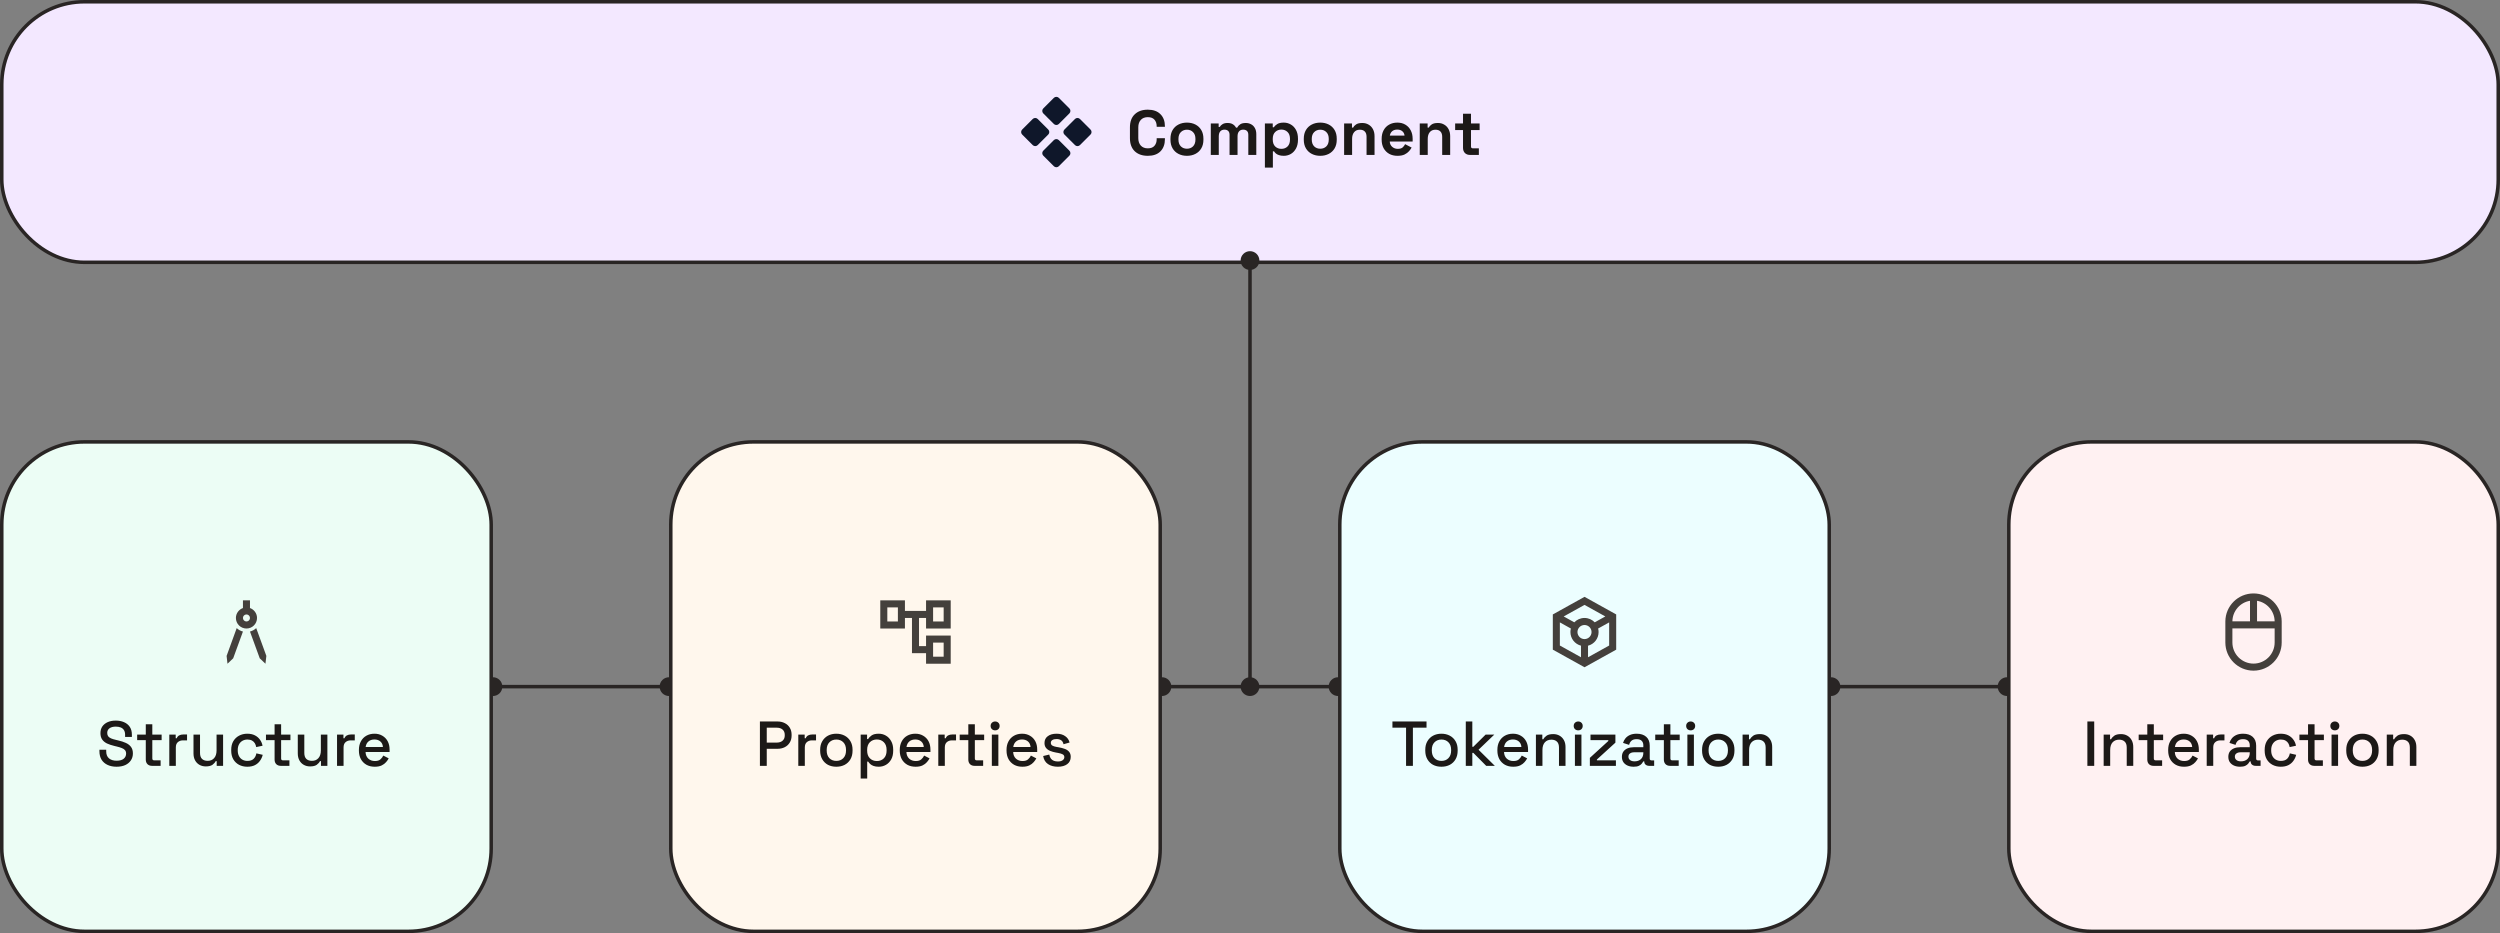 <svg width="710" height="265" viewBox="0 0 710 265" fill="none" xmlns="http://www.w3.org/2000/svg">
<rect x="0" y="0" width="710" height="265" fill="#808080" stroke="none"/>
<rect x="0.5" y="0.5" width="709" height="74" rx="23.5" fill="#F3E8FF"/>
<rect x="0.5" y="0.5" width="709" height="74" rx="23.5" stroke="#292524"/>
<path fill-rule="evenodd" clip-rule="evenodd" d="M300.707 27.793C300.52 27.605 300.265 27.5 300 27.5C299.735 27.5 299.481 27.605 299.293 27.793L296.293 30.793C296.106 30.98 296 31.235 296 31.5C296 31.765 296.106 32.019 296.293 32.207L299.293 35.207C299.481 35.394 299.735 35.5 300 35.5C300.265 35.5 300.52 35.394 300.707 35.207L303.707 32.207C303.895 32.019 304 31.765 304 31.5C304 31.235 303.895 30.98 303.707 30.793L300.707 27.793ZM299.293 39.793C299.481 39.605 299.735 39.5 300 39.5C300.265 39.5 300.52 39.605 300.707 39.793L303.707 42.793C303.895 42.98 304 43.235 304 43.5C304 43.765 303.895 44.019 303.707 44.207L300.707 47.207C300.52 47.394 300.265 47.5 300 47.5C299.735 47.5 299.481 47.394 299.293 47.207L296.293 44.207C296.106 44.019 296 43.765 296 43.5C296 43.235 296.106 42.98 296.293 42.793L299.293 39.793ZM305.293 33.793C305.481 33.605 305.735 33.5 306 33.5C306.265 33.5 306.52 33.605 306.707 33.793L309.707 36.793C309.895 36.98 310 37.235 310 37.5C310 37.765 309.895 38.019 309.707 38.207L306.707 41.207C306.52 41.394 306.265 41.5 306 41.5C305.735 41.5 305.481 41.394 305.293 41.207L302.293 38.207C302.106 38.019 302 37.765 302 37.5C302 37.235 302.106 36.98 302.293 36.793L305.293 33.793ZM293.293 33.793C293.481 33.605 293.735 33.5 294 33.5C294.265 33.5 294.52 33.605 294.707 33.793L297.707 36.793C297.895 36.98 298 37.235 298 37.5C298 37.765 297.895 38.019 297.707 38.207L294.707 41.207C294.52 41.394 294.265 41.5 294 41.5C293.735 41.5 293.481 41.394 293.293 41.207L290.293 38.207C290.106 38.019 290 37.765 290 37.5C290 37.235 290.106 36.98 290.293 36.793L293.293 33.793Z" fill="#0F172A"/>
<path d="M325.976 44.252C324.416 44.252 323.18 43.82 322.268 42.956C321.356 42.08 320.9 40.832 320.9 39.212V36.188C320.9 34.568 321.356 33.326 322.268 32.462C323.18 31.586 324.416 31.148 325.976 31.148C327.524 31.148 328.718 31.574 329.558 32.426C330.41 33.266 330.836 34.424 330.836 35.9V36.008H328.496V35.828C328.496 35.084 328.286 34.472 327.866 33.992C327.458 33.512 326.828 33.272 325.976 33.272C325.136 33.272 324.476 33.53 323.996 34.046C323.516 34.562 323.276 35.264 323.276 36.152V39.248C323.276 40.124 323.516 40.826 323.996 41.354C324.476 41.87 325.136 42.128 325.976 42.128C326.828 42.128 327.458 41.888 327.866 41.408C328.286 40.916 328.496 40.304 328.496 39.572V39.248H330.836V39.5C330.836 40.976 330.41 42.14 329.558 42.992C328.718 43.832 327.524 44.252 325.976 44.252ZM337.092 44.252C336.204 44.252 335.406 44.072 334.698 43.712C333.99 43.352 333.432 42.83 333.024 42.146C332.616 41.462 332.412 40.64 332.412 39.68V39.392C332.412 38.432 332.616 37.61 333.024 36.926C333.432 36.242 333.99 35.72 334.698 35.36C335.406 35 336.204 34.82 337.092 34.82C337.98 34.82 338.778 35 339.486 35.36C340.194 35.72 340.752 36.242 341.16 36.926C341.568 37.61 341.772 38.432 341.772 39.392V39.68C341.772 40.64 341.568 41.462 341.16 42.146C340.752 42.83 340.194 43.352 339.486 43.712C338.778 44.072 337.98 44.252 337.092 44.252ZM337.092 42.236C337.788 42.236 338.364 42.014 338.82 41.57C339.276 41.114 339.504 40.466 339.504 39.626V39.446C339.504 38.606 339.276 37.964 338.82 37.52C338.376 37.064 337.8 36.836 337.092 36.836C336.396 36.836 335.82 37.064 335.364 37.52C334.908 37.964 334.68 38.606 334.68 39.446V39.626C334.68 40.466 334.908 41.114 335.364 41.57C335.82 42.014 336.396 42.236 337.092 42.236ZM343.865 44V35.072H346.097V36.044H346.421C346.577 35.744 346.835 35.486 347.195 35.27C347.555 35.042 348.029 34.928 348.617 34.928C349.253 34.928 349.763 35.054 350.147 35.306C350.531 35.546 350.825 35.864 351.029 36.26H351.353C351.557 35.876 351.845 35.558 352.217 35.306C352.589 35.054 353.117 34.928 353.801 34.928C354.353 34.928 354.851 35.048 355.295 35.288C355.751 35.516 356.111 35.87 356.375 36.35C356.651 36.818 356.789 37.412 356.789 38.132V44H354.521V38.294C354.521 37.802 354.395 37.436 354.143 37.196C353.891 36.944 353.537 36.818 353.081 36.818C352.565 36.818 352.163 36.986 351.875 37.322C351.599 37.646 351.461 38.114 351.461 38.726V44H349.193V38.294C349.193 37.802 349.067 37.436 348.815 37.196C348.563 36.944 348.209 36.818 347.753 36.818C347.237 36.818 346.835 36.986 346.547 37.322C346.271 37.646 346.133 38.114 346.133 38.726V44H343.865ZM359.229 47.6V35.072H361.461V36.152H361.785C361.989 35.804 362.307 35.498 362.739 35.234C363.171 34.958 363.789 34.82 364.593 34.82C365.313 34.82 365.979 35 366.591 35.36C367.203 35.708 367.695 36.224 368.067 36.908C368.439 37.592 368.625 38.42 368.625 39.392V39.68C368.625 40.652 368.439 41.48 368.067 42.164C367.695 42.848 367.203 43.37 366.591 43.73C365.979 44.078 365.313 44.252 364.593 44.252C364.053 44.252 363.597 44.186 363.225 44.054C362.865 43.934 362.571 43.778 362.343 43.586C362.127 43.382 361.953 43.178 361.821 42.974H361.497V47.6H359.229ZM363.909 42.272C364.617 42.272 365.199 42.05 365.655 41.606C366.123 41.15 366.357 40.49 366.357 39.626V39.446C366.357 38.582 366.123 37.928 365.655 37.484C365.187 37.028 364.605 36.8 363.909 36.8C363.213 36.8 362.631 37.028 362.163 37.484C361.695 37.928 361.461 38.582 361.461 39.446V39.626C361.461 40.49 361.695 41.15 362.163 41.606C362.631 42.05 363.213 42.272 363.909 42.272ZM374.955 44.252C374.067 44.252 373.269 44.072 372.561 43.712C371.853 43.352 371.295 42.83 370.887 42.146C370.479 41.462 370.275 40.64 370.275 39.68V39.392C370.275 38.432 370.479 37.61 370.887 36.926C371.295 36.242 371.853 35.72 372.561 35.36C373.269 35 374.067 34.82 374.955 34.82C375.843 34.82 376.641 35 377.349 35.36C378.057 35.72 378.615 36.242 379.023 36.926C379.431 37.61 379.635 38.432 379.635 39.392V39.68C379.635 40.64 379.431 41.462 379.023 42.146C378.615 42.83 378.057 43.352 377.349 43.712C376.641 44.072 375.843 44.252 374.955 44.252ZM374.955 42.236C375.651 42.236 376.227 42.014 376.683 41.57C377.139 41.114 377.367 40.466 377.367 39.626V39.446C377.367 38.606 377.139 37.964 376.683 37.52C376.239 37.064 375.663 36.836 374.955 36.836C374.259 36.836 373.683 37.064 373.227 37.52C372.771 37.964 372.543 38.606 372.543 39.446V39.626C372.543 40.466 372.771 41.114 373.227 41.57C373.683 42.014 374.259 42.236 374.955 42.236ZM381.729 44V35.072H383.961V36.242H384.285C384.429 35.93 384.699 35.636 385.095 35.36C385.491 35.072 386.091 34.928 386.895 34.928C387.591 34.928 388.197 35.09 388.713 35.414C389.241 35.726 389.649 36.164 389.937 36.728C390.225 37.28 390.369 37.928 390.369 38.672V44H388.101V38.852C388.101 38.18 387.933 37.676 387.597 37.34C387.273 37.004 386.805 36.836 386.193 36.836C385.497 36.836 384.957 37.07 384.573 37.538C384.189 37.994 383.997 38.636 383.997 39.464V44H381.729ZM396.889 44.252C396.001 44.252 395.215 44.066 394.531 43.694C393.859 43.31 393.331 42.776 392.947 42.092C392.575 41.396 392.389 40.58 392.389 39.644V39.428C392.389 38.492 392.575 37.682 392.947 36.998C393.319 36.302 393.841 35.768 394.513 35.396C395.185 35.012 395.965 34.82 396.853 34.82C397.729 34.82 398.491 35.018 399.139 35.414C399.787 35.798 400.291 36.338 400.651 37.034C401.011 37.718 401.191 38.516 401.191 39.428V40.202H394.693C394.717 40.814 394.945 41.312 395.377 41.696C395.809 42.08 396.337 42.272 396.961 42.272C397.597 42.272 398.065 42.134 398.365 41.858C398.665 41.582 398.893 41.276 399.049 40.94L400.903 41.912C400.735 42.224 400.489 42.566 400.165 42.938C399.853 43.298 399.433 43.61 398.905 43.874C398.377 44.126 397.705 44.252 396.889 44.252ZM394.711 38.51H398.887C398.839 37.994 398.629 37.58 398.257 37.268C397.897 36.956 397.423 36.8 396.835 36.8C396.223 36.8 395.737 36.956 395.377 37.268C395.017 37.58 394.795 37.994 394.711 38.51ZM403.209 44V35.072H405.441V36.242H405.765C405.909 35.93 406.179 35.636 406.575 35.36C406.971 35.072 407.571 34.928 408.375 34.928C409.071 34.928 409.677 35.09 410.193 35.414C410.721 35.726 411.129 36.164 411.417 36.728C411.705 37.28 411.849 37.928 411.849 38.672V44H409.581V38.852C409.581 38.18 409.413 37.676 409.077 37.34C408.753 37.004 408.285 36.836 407.673 36.836C406.977 36.836 406.437 37.07 406.053 37.538C405.669 37.994 405.477 38.636 405.477 39.464V44H403.209ZM417.475 44C416.887 44 416.407 43.82 416.035 43.46C415.675 43.088 415.495 42.596 415.495 41.984V36.944H413.263V35.072H415.495V32.3H417.763V35.072H420.211V36.944H417.763V41.588C417.763 41.948 417.931 42.128 418.267 42.128H419.995V44H417.475Z" fill="#1C1917"/>
<path d="M137.333 195C137.333 196.473 138.527 197.667 140 197.667C141.473 197.667 142.667 196.473 142.667 195C142.667 193.527 141.473 192.333 140 192.333C138.527 192.333 137.333 193.527 137.333 195ZM187.333 195C187.333 196.473 188.527 197.667 190 197.667C191.473 197.667 192.667 196.473 192.667 195C192.667 193.527 191.473 192.333 190 192.333C188.527 192.333 187.333 193.527 187.333 195ZM140 195L140 195.5L190 195.5L190 195L190 194.5L140 194.5L140 195Z" fill="#292524"/>
<path d="M327.333 195C327.333 196.473 328.527 197.667 330 197.667C331.473 197.667 332.667 196.473 332.667 195C332.667 193.527 331.473 192.333 330 192.333C328.527 192.333 327.333 193.527 327.333 195ZM377.333 195C377.333 196.473 378.527 197.667 380 197.667C381.473 197.667 382.667 196.473 382.667 195C382.667 193.527 381.473 192.333 380 192.333C378.527 192.333 377.333 193.527 377.333 195ZM330 195L330 195.5L380 195.5L380 195L380 194.5L330 194.5L330 195Z" fill="#292524"/>
<path d="M355 197.667C356.473 197.667 357.667 196.473 357.667 195C357.667 193.527 356.473 192.333 355 192.333C353.527 192.333 352.333 193.527 352.333 195C352.333 196.473 353.527 197.667 355 197.667ZM355 76.667C356.473 76.667 357.667 75.473 357.667 74C357.667 72.527 356.473 71.333 355 71.333C353.527 71.333 352.333 72.527 352.333 74C352.333 75.473 353.527 76.667 355 76.667ZM355 195L355.5 195L355.5 74L355 74L354.5 74L354.5 195L355 195Z" fill="#292524"/>
<path d="M517.333 195C517.333 196.473 518.527 197.667 520 197.667C521.473 197.667 522.667 196.473 522.667 195C522.667 193.527 521.473 192.333 520 192.333C518.527 192.333 517.333 193.527 517.333 195ZM567.333 195C567.333 196.473 568.527 197.667 570 197.667C571.473 197.667 572.667 196.473 572.667 195C572.667 193.527 571.473 192.333 570 192.333C568.527 192.333 567.333 193.527 567.333 195ZM520 195L520 195.5L570 195.5L570 195L570 194.5L520 194.5L520 195Z" fill="#292524"/>
<rect x="0.5" y="125.5" width="139" height="139" rx="23.5" fill="#ECFDF5"/>
<rect x="0.5" y="125.5" width="139" height="139" rx="23.5" stroke="#292524"/>
<path d="M64.355 186.28L64.605 188.5L66.225 186.96L68.995 179.36C68.315 179.19 67.715 178.85 67.225 178.38L64.355 186.28Z" fill="#44403C"/>
<path d="M72.765 178.38C72.275 178.85 71.665 179.19 70.995 179.36L73.765 186.96L75.385 188.5L75.645 186.28L72.765 178.38Z" fill="#44403C"/>
<path d="M72.995 175.5C72.995 174.2 72.155 173.1 70.995 172.68V170.5H68.995V172.68C67.835 173.1 66.995 174.2 66.995 175.5C66.995 177.16 68.335 178.5 69.995 178.5C71.655 178.5 72.995 177.16 72.995 175.5ZM69.995 176.5C69.445 176.5 68.995 176.05 68.995 175.5C68.995 174.95 69.445 174.5 69.995 174.5C70.545 174.5 70.995 174.95 70.995 175.5C70.995 176.05 70.545 176.5 69.995 176.5Z" fill="#44403C"/>
<path d="M33.098 217.752C32.15 217.752 31.31 217.584 30.578 217.248C29.846 216.912 29.27 216.42 28.85 215.772C28.442 215.112 28.238 214.314 28.238 213.378V212.928H30.164V213.378C30.164 214.266 30.428 214.932 30.956 215.376C31.496 215.82 32.21 216.042 33.098 216.042C33.998 216.042 34.676 215.856 35.132 215.484C35.588 215.1 35.816 214.608 35.816 214.008C35.816 213.612 35.708 213.288 35.492 213.036C35.276 212.784 34.97 212.586 34.574 212.442C34.178 212.286 33.704 212.142 33.152 212.01L32.486 211.848C31.682 211.656 30.98 211.422 30.38 211.146C29.792 210.858 29.336 210.48 29.012 210.012C28.688 209.544 28.526 208.944 28.526 208.212C28.526 207.468 28.706 206.832 29.066 206.304C29.438 205.776 29.948 205.368 30.596 205.08C31.244 204.792 32.006 204.648 32.882 204.648C33.758 204.648 34.538 204.798 35.222 205.098C35.918 205.398 36.464 205.842 36.86 206.43C37.256 207.018 37.454 207.756 37.454 208.644V209.292H35.528V208.644C35.528 208.104 35.414 207.666 35.186 207.33C34.97 206.994 34.664 206.748 34.268 206.592C33.872 206.436 33.41 206.358 32.882 206.358C32.114 206.358 31.514 206.52 31.082 206.844C30.662 207.156 30.452 207.594 30.452 208.158C30.452 208.542 30.542 208.86 30.722 209.112C30.914 209.352 31.19 209.55 31.55 209.706C31.91 209.862 32.36 210 32.9 210.12L33.566 210.282C34.382 210.462 35.102 210.696 35.726 210.984C36.35 211.26 36.842 211.638 37.202 212.118C37.562 212.598 37.742 213.216 37.742 213.972C37.742 214.728 37.55 215.388 37.166 215.952C36.794 216.516 36.26 216.96 35.564 217.284C34.868 217.596 34.046 217.752 33.098 217.752ZM43.167 217.5C42.627 217.5 42.195 217.338 41.871 217.014C41.559 216.69 41.403 216.258 41.403 215.718V210.192H38.955V208.626H41.403V205.692H43.257V208.626H45.903V210.192H43.257V215.394C43.257 215.754 43.425 215.934 43.761 215.934H45.615V217.5H43.167ZM48.081 217.5V208.626H49.899V209.67H50.187C50.331 209.298 50.559 209.028 50.871 208.86C51.195 208.68 51.591 208.59 52.059 208.59H53.121V210.264H51.987C51.387 210.264 50.895 210.432 50.511 210.768C50.127 211.092 49.935 211.596 49.935 212.28V217.5H48.081ZM58.444 217.662C57.772 217.662 57.172 217.512 56.644 217.212C56.116 216.912 55.702 216.486 55.402 215.934C55.102 215.382 54.952 214.722 54.952 213.954V208.626H56.806V213.828C56.806 214.596 56.998 215.166 57.382 215.538C57.766 215.898 58.3 216.078 58.984 216.078C59.74 216.078 60.346 215.826 60.802 215.322C61.27 214.806 61.504 214.068 61.504 213.108V208.626H63.358V217.5H61.54V216.168H61.252C61.084 216.528 60.784 216.87 60.352 217.194C59.92 217.506 59.284 217.662 58.444 217.662ZM70.221 217.752C69.368 217.752 68.594 217.572 67.898 217.212C67.215 216.852 66.668 216.33 66.26 215.646C65.865 214.962 65.666 214.14 65.666 213.18V212.946C65.666 211.986 65.865 211.17 66.26 210.498C66.668 209.814 67.215 209.292 67.898 208.932C68.594 208.56 69.368 208.374 70.221 208.374C71.073 208.374 71.799 208.53 72.398 208.842C72.999 209.154 73.478 209.568 73.838 210.084C74.21 210.6 74.451 211.17 74.558 211.794L72.758 212.172C72.698 211.776 72.573 211.416 72.38 211.092C72.189 210.768 71.918 210.51 71.57 210.318C71.222 210.126 70.784 210.03 70.257 210.03C69.74 210.03 69.272 210.15 68.853 210.39C68.445 210.618 68.121 210.954 67.88 211.398C67.641 211.83 67.52 212.358 67.52 212.982V213.144C67.52 213.768 67.641 214.302 67.88 214.746C68.121 215.19 68.445 215.526 68.853 215.754C69.272 215.982 69.74 216.096 70.257 216.096C71.037 216.096 71.63 215.898 72.038 215.502C72.447 215.094 72.704 214.578 72.812 213.954L74.612 214.368C74.469 214.98 74.21 215.544 73.838 216.06C73.478 216.576 72.999 216.99 72.398 217.302C71.799 217.602 71.073 217.752 70.221 217.752ZM79.747 217.5C79.207 217.5 78.775 217.338 78.451 217.014C78.139 216.69 77.983 216.258 77.983 215.718V210.192H75.535V208.626H77.983V205.692H79.837V208.626H82.483V210.192H79.837V215.394C79.837 215.754 80.005 215.934 80.341 215.934H82.195V217.5H79.747ZM88.063 217.662C87.391 217.662 86.791 217.512 86.263 217.212C85.735 216.912 85.321 216.486 85.021 215.934C84.721 215.382 84.571 214.722 84.571 213.954V208.626H86.425V213.828C86.425 214.596 86.617 215.166 87.001 215.538C87.385 215.898 87.919 216.078 88.603 216.078C89.359 216.078 89.965 215.826 90.421 215.322C90.889 214.806 91.123 214.068 91.123 213.108V208.626H92.977V217.5H91.159V216.168H90.871C90.703 216.528 90.403 216.87 89.971 217.194C89.539 217.506 88.903 217.662 88.063 217.662ZM95.718 217.5V208.626H97.536V209.67H97.824C97.968 209.298 98.196 209.028 98.508 208.86C98.832 208.68 99.228 208.59 99.696 208.59H100.758V210.264H99.624C99.024 210.264 98.532 210.432 98.148 210.768C97.764 211.092 97.572 211.596 97.572 212.28V217.5H95.718ZM106.43 217.752C105.53 217.752 104.744 217.566 104.072 217.194C103.4 216.81 102.872 216.276 102.488 215.592C102.116 214.896 101.93 214.092 101.93 213.18V212.964C101.93 212.04 102.116 211.236 102.488 210.552C102.86 209.856 103.376 209.322 104.036 208.95C104.708 208.566 105.482 208.374 106.358 208.374C107.21 208.374 107.954 208.566 108.59 208.95C109.238 209.322 109.742 209.844 110.102 210.516C110.462 211.188 110.642 211.974 110.642 212.874V213.576H103.82C103.844 214.356 104.102 214.98 104.594 215.448C105.098 215.904 105.722 216.132 106.466 216.132C107.162 216.132 107.684 215.976 108.032 215.664C108.392 215.352 108.668 214.992 108.86 214.584L110.39 215.376C110.222 215.712 109.976 216.066 109.652 216.438C109.34 216.81 108.926 217.122 108.41 217.374C107.894 217.626 107.234 217.752 106.43 217.752ZM103.838 212.154H108.752C108.704 211.482 108.464 210.96 108.032 210.588C107.6 210.204 107.036 210.012 106.34 210.012C105.644 210.012 105.074 210.204 104.63 210.588C104.198 210.96 103.934 211.482 103.838 212.154Z" fill="#1C1917"/>
<rect x="570.5" y="125.5" width="139" height="139" rx="23.5" fill="#FFF1F2"/>
<rect x="570.5" y="125.5" width="139" height="139" rx="23.5" stroke="#292524"/>
<path d="M648 176.465C647.96 172.075 644.4 168.535 640 168.535C635.6 168.535 632.04 172.075 632 176.465V182.465C632 186.885 635.58 190.465 640 190.465C644.42 190.465 648 186.885 648 182.465V176.465ZM646 176.465H641V170.625C643.81 171.095 645.96 173.525 646 176.465ZM639 170.625V176.465H634C634.04 173.525 636.19 171.095 639 170.625ZM646 182.465C646 185.775 643.31 188.465 640 188.465C636.69 188.465 634 185.775 634 182.465V178.465H646V182.465Z" fill="#44403C"/>
<path d="M592.814 217.5V204.9H594.758V217.5H592.814ZM597.438 217.5V208.626H599.256V209.958H599.544C599.712 209.598 600.012 209.262 600.444 208.95C600.876 208.638 601.518 208.482 602.37 208.482C603.042 208.482 603.636 208.632 604.152 208.932C604.68 209.232 605.094 209.658 605.394 210.21C605.694 210.75 605.844 211.404 605.844 212.172V217.5H603.99V212.316C603.99 211.548 603.798 210.984 603.414 210.624C603.03 210.252 602.502 210.066 601.83 210.066C601.062 210.066 600.444 210.318 599.976 210.822C599.52 211.326 599.292 212.058 599.292 213.018V217.5H597.438ZM611.596 217.5C611.056 217.5 610.624 217.338 610.3 217.014C609.988 216.69 609.832 216.258 609.832 215.718V210.192H607.384V208.626H609.832V205.692H611.686V208.626H614.332V210.192H611.686V215.394C611.686 215.754 611.854 215.934 612.19 215.934H614.044V217.5H611.596ZM620.262 217.752C619.362 217.752 618.576 217.566 617.904 217.194C617.232 216.81 616.704 216.276 616.32 215.592C615.948 214.896 615.762 214.092 615.762 213.18V212.964C615.762 212.04 615.948 211.236 616.32 210.552C616.692 209.856 617.208 209.322 617.868 208.95C618.54 208.566 619.314 208.374 620.19 208.374C621.042 208.374 621.786 208.566 622.422 208.95C623.07 209.322 623.574 209.844 623.934 210.516C624.294 211.188 624.474 211.974 624.474 212.874V213.576H617.652C617.676 214.356 617.934 214.98 618.426 215.448C618.93 215.904 619.554 216.132 620.298 216.132C620.994 216.132 621.516 215.976 621.864 215.664C622.224 215.352 622.5 214.992 622.692 214.584L624.222 215.376C624.054 215.712 623.808 216.066 623.484 216.438C623.172 216.81 622.758 217.122 622.242 217.374C621.726 217.626 621.066 217.752 620.262 217.752ZM617.67 212.154H622.584C622.536 211.482 622.296 210.96 621.864 210.588C621.432 210.204 620.868 210.012 620.172 210.012C619.476 210.012 618.906 210.204 618.462 210.588C618.03 210.96 617.766 211.482 617.67 212.154ZM626.706 217.5V208.626H628.524V209.67H628.812C628.956 209.298 629.184 209.028 629.496 208.86C629.82 208.68 630.216 208.59 630.684 208.59H631.746V210.264H630.612C630.012 210.264 629.52 210.432 629.136 210.768C628.752 211.092 628.56 211.596 628.56 212.28V217.5H626.706ZM636.175 217.752C635.539 217.752 634.969 217.644 634.465 217.428C633.973 217.212 633.577 216.894 633.277 216.474C632.989 216.054 632.845 215.544 632.845 214.944C632.845 214.332 632.989 213.828 633.277 213.432C633.577 213.024 633.979 212.718 634.483 212.514C634.999 212.31 635.581 212.208 636.229 212.208H638.929V211.632C638.929 211.116 638.773 210.702 638.461 210.39C638.149 210.078 637.669 209.922 637.021 209.922C636.385 209.922 635.899 210.072 635.563 210.372C635.227 210.672 635.005 211.062 634.897 211.542L633.169 210.984C633.313 210.504 633.541 210.072 633.853 209.688C634.177 209.292 634.603 208.974 635.131 208.734C635.659 208.494 636.295 208.374 637.039 208.374C638.191 208.374 639.097 208.668 639.757 209.256C640.417 209.844 640.747 210.678 640.747 211.758V215.412C640.747 215.772 640.915 215.952 641.251 215.952H642.007V217.5H640.621C640.201 217.5 639.859 217.392 639.595 217.176C639.331 216.96 639.199 216.666 639.199 216.294V216.24H638.929C638.833 216.42 638.689 216.63 638.497 216.87C638.305 217.11 638.023 217.32 637.651 217.5C637.279 217.668 636.787 217.752 636.175 217.752ZM636.445 216.222C637.189 216.222 637.789 216.012 638.245 215.592C638.701 215.16 638.929 214.572 638.929 213.828V213.648H636.337C635.845 213.648 635.449 213.756 635.149 213.972C634.849 214.176 634.699 214.482 634.699 214.89C634.699 215.298 634.855 215.622 635.167 215.862C635.479 216.102 635.905 216.222 636.445 216.222ZM647.72 217.752C646.868 217.752 646.094 217.572 645.398 217.212C644.714 216.852 644.168 216.33 643.76 215.646C643.364 214.962 643.166 214.14 643.166 213.18V212.946C643.166 211.986 643.364 211.17 643.76 210.498C644.168 209.814 644.714 209.292 645.398 208.932C646.094 208.56 646.868 208.374 647.72 208.374C648.572 208.374 649.298 208.53 649.898 208.842C650.498 209.154 650.978 209.568 651.338 210.084C651.71 210.6 651.95 211.17 652.058 211.794L650.258 212.172C650.198 211.776 650.072 211.416 649.88 211.092C649.688 210.768 649.418 210.51 649.07 210.318C648.722 210.126 648.284 210.03 647.756 210.03C647.24 210.03 646.772 210.15 646.352 210.39C645.944 210.618 645.62 210.954 645.38 211.398C645.14 211.83 645.02 212.358 645.02 212.982V213.144C645.02 213.768 645.14 214.302 645.38 214.746C645.62 215.19 645.944 215.526 646.352 215.754C646.772 215.982 647.24 216.096 647.756 216.096C648.536 216.096 649.13 215.898 649.538 215.502C649.946 215.094 650.204 214.578 650.312 213.954L652.112 214.368C651.968 214.98 651.71 215.544 651.338 216.06C650.978 216.576 650.498 216.99 649.898 217.302C649.298 217.602 648.572 217.752 647.72 217.752ZM657.247 217.5C656.707 217.5 656.275 217.338 655.951 217.014C655.639 216.69 655.483 216.258 655.483 215.718V210.192H653.035V208.626H655.483V205.692H657.337V208.626H659.983V210.192H657.337V215.394C657.337 215.754 657.505 215.934 657.841 215.934H659.695V217.5H657.247ZM662.161 217.5V208.626H664.015V217.5H662.161ZM663.097 207.42C662.737 207.42 662.431 207.306 662.179 207.078C661.939 206.838 661.819 206.532 661.819 206.16C661.819 205.788 661.939 205.488 662.179 205.26C662.431 205.02 662.737 204.9 663.097 204.9C663.469 204.9 663.775 205.02 664.015 205.26C664.255 205.488 664.375 205.788 664.375 206.16C664.375 206.532 664.255 206.838 664.015 207.078C663.775 207.306 663.469 207.42 663.097 207.42ZM670.924 217.752C670.036 217.752 669.244 217.572 668.548 217.212C667.864 216.84 667.324 216.312 666.928 215.628C666.532 214.944 666.334 214.134 666.334 213.198V212.928C666.334 211.992 666.532 211.188 666.928 210.516C667.324 209.832 667.864 209.304 668.548 208.932C669.244 208.56 670.036 208.374 670.924 208.374C671.812 208.374 672.604 208.56 673.3 208.932C673.996 209.304 674.542 209.832 674.938 210.516C675.334 211.188 675.532 211.992 675.532 212.928V213.198C675.532 214.134 675.334 214.944 674.938 215.628C674.542 216.312 673.996 216.84 673.3 217.212C672.604 217.572 671.812 217.752 670.924 217.752ZM670.924 216.096C671.74 216.096 672.4 215.838 672.904 215.322C673.42 214.794 673.678 214.068 673.678 213.144V212.982C673.678 212.058 673.426 211.338 672.922 210.822C672.418 210.294 671.752 210.03 670.924 210.03C670.12 210.03 669.46 210.294 668.944 210.822C668.44 211.338 668.188 212.058 668.188 212.982V213.144C668.188 214.068 668.44 214.794 668.944 215.322C669.46 215.838 670.12 216.096 670.924 216.096ZM677.841 217.5V208.626H679.659V209.958H679.947C680.115 209.598 680.415 209.262 680.847 208.95C681.279 208.638 681.921 208.482 682.773 208.482C683.445 208.482 684.039 208.632 684.555 208.932C685.083 209.232 685.497 209.658 685.797 210.21C686.097 210.75 686.247 211.404 686.247 212.172V217.5H684.393V212.316C684.393 211.548 684.201 210.984 683.817 210.624C683.433 210.252 682.905 210.066 682.233 210.066C681.465 210.066 680.847 210.318 680.379 210.822C679.923 211.326 679.695 212.058 679.695 213.018V217.5H677.841Z" fill="#1C1917"/>
<rect x="380.5" y="125.5" width="139" height="139" rx="23.5" fill="#ECFEFF"/>
<rect x="380.5" y="125.5" width="139" height="139" rx="23.5" stroke="#292524"/>
<path d="M459 174.5L450 169.5L441 174.5V184.5L450 189.5L459 184.5V174.5ZM450 171.79L455.91 175.07L452.9 176.74C452.17 175.98 451.14 175.5 450 175.5C448.86 175.5 447.83 175.98 447.1 176.74L444.09 175.07L450 171.79ZM449 186.66L443 183.33V176.76L446.13 178.5C446.04 178.81 446 179.15 446 179.5C446 181.36 447.27 182.93 449 183.37V186.66ZM448 179.5C448 178.4 448.9 177.5 450 177.5C451.1 177.5 452 178.4 452 179.5C452 180.6 451.1 181.5 450 181.5C448.9 181.5 448 180.6 448 179.5ZM451 186.66V183.38C452.73 182.94 454 181.37 454 179.51C454 179.16 453.96 178.82 453.87 178.5L457 176.76V183.33L451 186.66Z" fill="#44403C"/>
<path d="M399.32 217.5V206.664H395.45V204.9H405.134V206.664H401.264V217.5H399.32ZM409.368 217.752C408.48 217.752 407.688 217.572 406.992 217.212C406.308 216.84 405.768 216.312 405.372 215.628C404.976 214.944 404.778 214.134 404.778 213.198V212.928C404.778 211.992 404.976 211.188 405.372 210.516C405.768 209.832 406.308 209.304 406.992 208.932C407.688 208.56 408.48 208.374 409.368 208.374C410.256 208.374 411.048 208.56 411.744 208.932C412.44 209.304 412.986 209.832 413.382 210.516C413.778 211.188 413.976 211.992 413.976 212.928V213.198C413.976 214.134 413.778 214.944 413.382 215.628C412.986 216.312 412.44 216.84 411.744 217.212C411.048 217.572 410.256 217.752 409.368 217.752ZM409.368 216.096C410.184 216.096 410.844 215.838 411.348 215.322C411.864 214.794 412.122 214.068 412.122 213.144V212.982C412.122 212.058 411.87 211.338 411.366 210.822C410.862 210.294 410.196 210.03 409.368 210.03C408.564 210.03 407.904 210.294 407.388 210.822C406.884 211.338 406.632 212.058 406.632 212.982V213.144C406.632 214.068 406.884 214.794 407.388 215.322C407.904 215.838 408.564 216.096 409.368 216.096ZM416.284 217.5V204.9H418.138V212.082H418.426L421.918 208.626H424.384L419.902 212.928L424.528 217.5H422.08L418.426 213.81H418.138V217.5H416.284ZM429.756 217.752C428.856 217.752 428.07 217.566 427.398 217.194C426.726 216.81 426.198 216.276 425.814 215.592C425.442 214.896 425.256 214.092 425.256 213.18V212.964C425.256 212.04 425.442 211.236 425.814 210.552C426.186 209.856 426.702 209.322 427.362 208.95C428.034 208.566 428.808 208.374 429.684 208.374C430.536 208.374 431.28 208.566 431.916 208.95C432.564 209.322 433.068 209.844 433.428 210.516C433.788 211.188 433.968 211.974 433.968 212.874V213.576H427.146C427.17 214.356 427.428 214.98 427.92 215.448C428.424 215.904 429.048 216.132 429.792 216.132C430.488 216.132 431.01 215.976 431.358 215.664C431.718 215.352 431.994 214.992 432.186 214.584L433.716 215.376C433.548 215.712 433.302 216.066 432.978 216.438C432.666 216.81 432.252 217.122 431.736 217.374C431.22 217.626 430.56 217.752 429.756 217.752ZM427.164 212.154H432.078C432.03 211.482 431.79 210.96 431.358 210.588C430.926 210.204 430.362 210.012 429.666 210.012C428.97 210.012 428.4 210.204 427.956 210.588C427.524 210.96 427.26 211.482 427.164 212.154ZM436.2 217.5V208.626H438.018V209.958H438.306C438.474 209.598 438.774 209.262 439.206 208.95C439.638 208.638 440.28 208.482 441.132 208.482C441.804 208.482 442.398 208.632 442.914 208.932C443.442 209.232 443.856 209.658 444.156 210.21C444.456 210.75 444.606 211.404 444.606 212.172V217.5H442.752V212.316C442.752 211.548 442.56 210.984 442.176 210.624C441.792 210.252 441.264 210.066 440.592 210.066C439.824 210.066 439.206 210.318 438.738 210.822C438.282 211.326 438.054 212.058 438.054 213.018V217.5H436.2ZM447.274 217.5V208.626H449.128V217.5H447.274ZM448.21 207.42C447.85 207.42 447.544 207.306 447.292 207.078C447.052 206.838 446.932 206.532 446.932 206.16C446.932 205.788 447.052 205.488 447.292 205.26C447.544 205.02 447.85 204.9 448.21 204.9C448.582 204.9 448.888 205.02 449.128 205.26C449.368 205.488 449.488 205.788 449.488 206.16C449.488 206.532 449.368 206.838 449.128 207.078C448.888 207.306 448.582 207.42 448.21 207.42ZM451.52 217.5V215.232L456.758 210.444V210.192H451.7V208.626H458.774V210.912L453.518 215.7V215.934H458.918V217.5H451.52ZM463.95 217.752C463.314 217.752 462.744 217.644 462.24 217.428C461.748 217.212 461.352 216.894 461.052 216.474C460.764 216.054 460.62 215.544 460.62 214.944C460.62 214.332 460.764 213.828 461.052 213.432C461.352 213.024 461.754 212.718 462.258 212.514C462.774 212.31 463.356 212.208 464.004 212.208H466.704V211.632C466.704 211.116 466.548 210.702 466.236 210.39C465.924 210.078 465.444 209.922 464.796 209.922C464.16 209.922 463.674 210.072 463.338 210.372C463.002 210.672 462.78 211.062 462.672 211.542L460.944 210.984C461.088 210.504 461.316 210.072 461.628 209.688C461.952 209.292 462.378 208.974 462.906 208.734C463.434 208.494 464.07 208.374 464.814 208.374C465.966 208.374 466.872 208.668 467.532 209.256C468.192 209.844 468.522 210.678 468.522 211.758V215.412C468.522 215.772 468.69 215.952 469.026 215.952H469.782V217.5H468.396C467.976 217.5 467.634 217.392 467.37 217.176C467.106 216.96 466.974 216.666 466.974 216.294V216.24H466.704C466.608 216.42 466.464 216.63 466.272 216.87C466.08 217.11 465.798 217.32 465.426 217.5C465.054 217.668 464.562 217.752 463.95 217.752ZM464.22 216.222C464.964 216.222 465.564 216.012 466.02 215.592C466.476 215.16 466.704 214.572 466.704 213.828V213.648H464.112C463.62 213.648 463.224 213.756 462.924 213.972C462.624 214.176 462.474 214.482 462.474 214.89C462.474 215.298 462.63 215.622 462.942 215.862C463.254 216.102 463.68 216.222 464.22 216.222ZM474.3 217.5C473.76 217.5 473.328 217.338 473.004 217.014C472.692 216.69 472.536 216.258 472.536 215.718V210.192H470.088V208.626H472.536V205.692H474.39V208.626H477.036V210.192H474.39V215.394C474.39 215.754 474.558 215.934 474.894 215.934H476.748V217.5H474.3ZM479.214 217.5V208.626H481.068V217.5H479.214ZM480.15 207.42C479.79 207.42 479.484 207.306 479.232 207.078C478.992 206.838 478.872 206.532 478.872 206.16C478.872 205.788 478.992 205.488 479.232 205.26C479.484 205.02 479.79 204.9 480.15 204.9C480.522 204.9 480.828 205.02 481.068 205.26C481.308 205.488 481.428 205.788 481.428 206.16C481.428 206.532 481.308 206.838 481.068 207.078C480.828 207.306 480.522 207.42 480.15 207.42ZM487.977 217.752C487.089 217.752 486.297 217.572 485.601 217.212C484.917 216.84 484.377 216.312 483.981 215.628C483.585 214.944 483.387 214.134 483.387 213.198V212.928C483.387 211.992 483.585 211.188 483.981 210.516C484.377 209.832 484.917 209.304 485.601 208.932C486.297 208.56 487.089 208.374 487.977 208.374C488.865 208.374 489.657 208.56 490.353 208.932C491.049 209.304 491.595 209.832 491.991 210.516C492.387 211.188 492.585 211.992 492.585 212.928V213.198C492.585 214.134 492.387 214.944 491.991 215.628C491.595 216.312 491.049 216.84 490.353 217.212C489.657 217.572 488.865 217.752 487.977 217.752ZM487.977 216.096C488.793 216.096 489.453 215.838 489.957 215.322C490.473 214.794 490.731 214.068 490.731 213.144V212.982C490.731 212.058 490.479 211.338 489.975 210.822C489.471 210.294 488.805 210.03 487.977 210.03C487.173 210.03 486.513 210.294 485.997 210.822C485.493 211.338 485.241 212.058 485.241 212.982V213.144C485.241 214.068 485.493 214.794 485.997 215.322C486.513 215.838 487.173 216.096 487.977 216.096ZM494.893 217.5V208.626H496.711V209.958H496.999C497.167 209.598 497.467 209.262 497.899 208.95C498.331 208.638 498.973 208.482 499.825 208.482C500.497 208.482 501.091 208.632 501.607 208.932C502.135 209.232 502.549 209.658 502.849 210.21C503.149 210.75 503.299 211.404 503.299 212.172V217.5H501.445V212.316C501.445 211.548 501.253 210.984 500.869 210.624C500.485 210.252 499.957 210.066 499.285 210.066C498.517 210.066 497.899 210.318 497.431 210.822C496.975 211.326 496.747 212.058 496.747 213.018V217.5H494.893Z" fill="#1C1917"/>
<rect x="190.5" y="125.5" width="139" height="139" rx="23.5" fill="#FFF7ED"/>
<rect x="190.5" y="125.5" width="139" height="139" rx="23.5" stroke="#292524"/>
<path d="M270 178.5V170.5H263V173.5H257V170.5H250V178.5H257V175.5H259V185.5H263V188.5H270V180.5H263V183.5H261V175.5H263V178.5H270ZM255 176.5H252V172.5H255V176.5ZM265 182.5H268V186.5H265V182.5ZM265 172.5H268V176.5H265V172.5Z" fill="#44403C"/>
<path d="M215.814 217.5V204.9H220.818C221.586 204.9 222.27 205.056 222.87 205.368C223.482 205.668 223.956 206.1 224.292 206.664C224.64 207.216 224.814 207.882 224.814 208.662V208.896C224.814 209.676 224.634 210.348 224.274 210.912C223.926 211.476 223.452 211.908 222.852 212.208C222.252 212.508 221.574 212.658 220.818 212.658H217.758V217.5H215.814ZM217.758 210.894H220.62C221.304 210.894 221.85 210.714 222.258 210.354C222.666 209.994 222.87 209.502 222.87 208.878V208.698C222.87 208.062 222.666 207.564 222.258 207.204C221.85 206.844 221.304 206.664 220.62 206.664H217.758V210.894ZM226.714 217.5V208.626H228.532V209.67H228.82C228.964 209.298 229.192 209.028 229.504 208.86C229.828 208.68 230.224 208.59 230.692 208.59H231.754V210.264H230.62C230.02 210.264 229.528 210.432 229.144 210.768C228.76 211.092 228.568 211.596 228.568 212.28V217.5H226.714ZM237.516 217.752C236.628 217.752 235.836 217.572 235.14 217.212C234.456 216.84 233.916 216.312 233.52 215.628C233.124 214.944 232.926 214.134 232.926 213.198V212.928C232.926 211.992 233.124 211.188 233.52 210.516C233.916 209.832 234.456 209.304 235.14 208.932C235.836 208.56 236.628 208.374 237.516 208.374C238.404 208.374 239.196 208.56 239.892 208.932C240.588 209.304 241.134 209.832 241.53 210.516C241.926 211.188 242.124 211.992 242.124 212.928V213.198C242.124 214.134 241.926 214.944 241.53 215.628C241.134 216.312 240.588 216.84 239.892 217.212C239.196 217.572 238.404 217.752 237.516 217.752ZM237.516 216.096C238.332 216.096 238.992 215.838 239.496 215.322C240.012 214.794 240.27 214.068 240.27 213.144V212.982C240.27 212.058 240.018 211.338 239.514 210.822C239.01 210.294 238.344 210.03 237.516 210.03C236.712 210.03 236.052 210.294 235.536 210.822C235.032 211.338 234.78 212.058 234.78 212.982V213.144C234.78 214.068 235.032 214.794 235.536 215.322C236.052 215.838 236.712 216.096 237.516 216.096ZM244.432 221.1V208.626H246.25V209.904H246.538C246.766 209.508 247.108 209.154 247.564 208.842C248.032 208.53 248.698 208.374 249.562 208.374C250.306 208.374 250.984 208.554 251.596 208.914C252.22 209.274 252.718 209.796 253.09 210.48C253.474 211.152 253.666 211.968 253.666 212.928V213.198C253.666 214.158 253.48 214.98 253.108 215.664C252.736 216.336 252.238 216.852 251.614 217.212C250.99 217.572 250.306 217.752 249.562 217.752C248.986 217.752 248.5 217.68 248.104 217.536C247.708 217.392 247.39 217.212 247.15 216.996C246.91 216.768 246.718 216.534 246.574 216.294H246.286V221.1H244.432ZM249.022 216.132C249.838 216.132 250.504 215.874 251.02 215.358C251.536 214.842 251.794 214.104 251.794 213.144V212.982C251.794 212.034 251.53 211.302 251.002 210.786C250.486 210.27 249.826 210.012 249.022 210.012C248.23 210.012 247.57 210.27 247.042 210.786C246.526 211.302 246.268 212.034 246.268 212.982V213.144C246.268 214.104 246.526 214.842 247.042 215.358C247.57 215.874 248.23 216.132 249.022 216.132ZM260.032 217.752C259.132 217.752 258.346 217.566 257.674 217.194C257.002 216.81 256.474 216.276 256.09 215.592C255.718 214.896 255.532 214.092 255.532 213.18V212.964C255.532 212.04 255.718 211.236 256.09 210.552C256.462 209.856 256.978 209.322 257.638 208.95C258.31 208.566 259.084 208.374 259.96 208.374C260.812 208.374 261.556 208.566 262.192 208.95C262.84 209.322 263.344 209.844 263.704 210.516C264.064 211.188 264.244 211.974 264.244 212.874V213.576H257.422C257.446 214.356 257.704 214.98 258.196 215.448C258.7 215.904 259.324 216.132 260.068 216.132C260.764 216.132 261.286 215.976 261.634 215.664C261.994 215.352 262.27 214.992 262.462 214.584L263.992 215.376C263.824 215.712 263.578 216.066 263.254 216.438C262.942 216.81 262.528 217.122 262.012 217.374C261.496 217.626 260.836 217.752 260.032 217.752ZM257.44 212.154H262.354C262.306 211.482 262.066 210.96 261.634 210.588C261.202 210.204 260.638 210.012 259.942 210.012C259.246 210.012 258.676 210.204 258.232 210.588C257.8 210.96 257.536 211.482 257.44 212.154ZM266.475 217.5V208.626H268.293V209.67H268.581C268.725 209.298 268.953 209.028 269.265 208.86C269.589 208.68 269.985 208.59 270.453 208.59H271.515V210.264H270.381C269.781 210.264 269.289 210.432 268.905 210.768C268.521 211.092 268.329 211.596 268.329 212.28V217.5H266.475ZM276.766 217.5C276.226 217.5 275.794 217.338 275.47 217.014C275.158 216.69 275.002 216.258 275.002 215.718V210.192H272.554V208.626H275.002V205.692H276.856V208.626H279.502V210.192H276.856V215.394C276.856 215.754 277.024 215.934 277.36 215.934H279.214V217.5H276.766ZM281.681 217.5V208.626H283.535V217.5H281.681ZM282.617 207.42C282.257 207.42 281.951 207.306 281.699 207.078C281.459 206.838 281.339 206.532 281.339 206.16C281.339 205.788 281.459 205.488 281.699 205.26C281.951 205.02 282.257 204.9 282.617 204.9C282.989 204.9 283.295 205.02 283.535 205.26C283.775 205.488 283.895 205.788 283.895 206.16C283.895 206.532 283.775 206.838 283.535 207.078C283.295 207.306 282.989 207.42 282.617 207.42ZM290.354 217.752C289.454 217.752 288.668 217.566 287.996 217.194C287.324 216.81 286.796 216.276 286.412 215.592C286.04 214.896 285.854 214.092 285.854 213.18V212.964C285.854 212.04 286.04 211.236 286.412 210.552C286.784 209.856 287.3 209.322 287.96 208.95C288.632 208.566 289.406 208.374 290.282 208.374C291.134 208.374 291.878 208.566 292.514 208.95C293.162 209.322 293.666 209.844 294.026 210.516C294.386 211.188 294.566 211.974 294.566 212.874V213.576H287.744C287.768 214.356 288.026 214.98 288.518 215.448C289.022 215.904 289.646 216.132 290.39 216.132C291.086 216.132 291.608 215.976 291.956 215.664C292.316 215.352 292.592 214.992 292.784 214.584L294.314 215.376C294.146 215.712 293.9 216.066 293.576 216.438C293.264 216.81 292.85 217.122 292.334 217.374C291.818 217.626 291.158 217.752 290.354 217.752ZM287.762 212.154H292.676C292.628 211.482 292.388 210.96 291.956 210.588C291.524 210.204 290.96 210.012 290.264 210.012C289.568 210.012 288.998 210.204 288.554 210.588C288.122 210.96 287.858 211.482 287.762 212.154ZM300.434 217.752C299.306 217.752 298.37 217.5 297.626 216.996C296.882 216.492 296.426 215.73 296.258 214.71L297.986 214.296C298.082 214.788 298.244 215.178 298.472 215.466C298.7 215.754 298.982 215.958 299.318 216.078C299.666 216.198 300.038 216.258 300.434 216.258C301.022 216.258 301.472 216.144 301.784 215.916C302.108 215.688 302.27 215.394 302.27 215.034C302.27 214.674 302.12 214.41 301.82 214.242C301.52 214.074 301.076 213.936 300.488 213.828L299.876 213.72C299.276 213.612 298.73 213.456 298.238 213.252C297.746 213.048 297.356 212.766 297.068 212.406C296.78 212.046 296.636 211.584 296.636 211.02C296.636 210.18 296.948 209.532 297.572 209.076C298.196 208.608 299.024 208.374 300.056 208.374C301.052 208.374 301.868 208.602 302.504 209.058C303.152 209.502 303.572 210.108 303.764 210.876L302.036 211.362C301.928 210.822 301.7 210.444 301.352 210.228C301.004 210 300.572 209.886 300.056 209.886C299.552 209.886 299.156 209.982 298.868 210.174C298.58 210.354 298.436 210.612 298.436 210.948C298.436 211.308 298.574 211.572 298.85 211.74C299.138 211.908 299.522 212.034 300.002 212.118L300.632 212.226C301.268 212.334 301.85 212.484 302.378 212.676C302.906 212.868 303.32 213.144 303.62 213.504C303.932 213.864 304.088 214.344 304.088 214.944C304.088 215.832 303.758 216.522 303.098 217.014C302.438 217.506 301.55 217.752 300.434 217.752Z" fill="#1C1917"/>
</svg>
